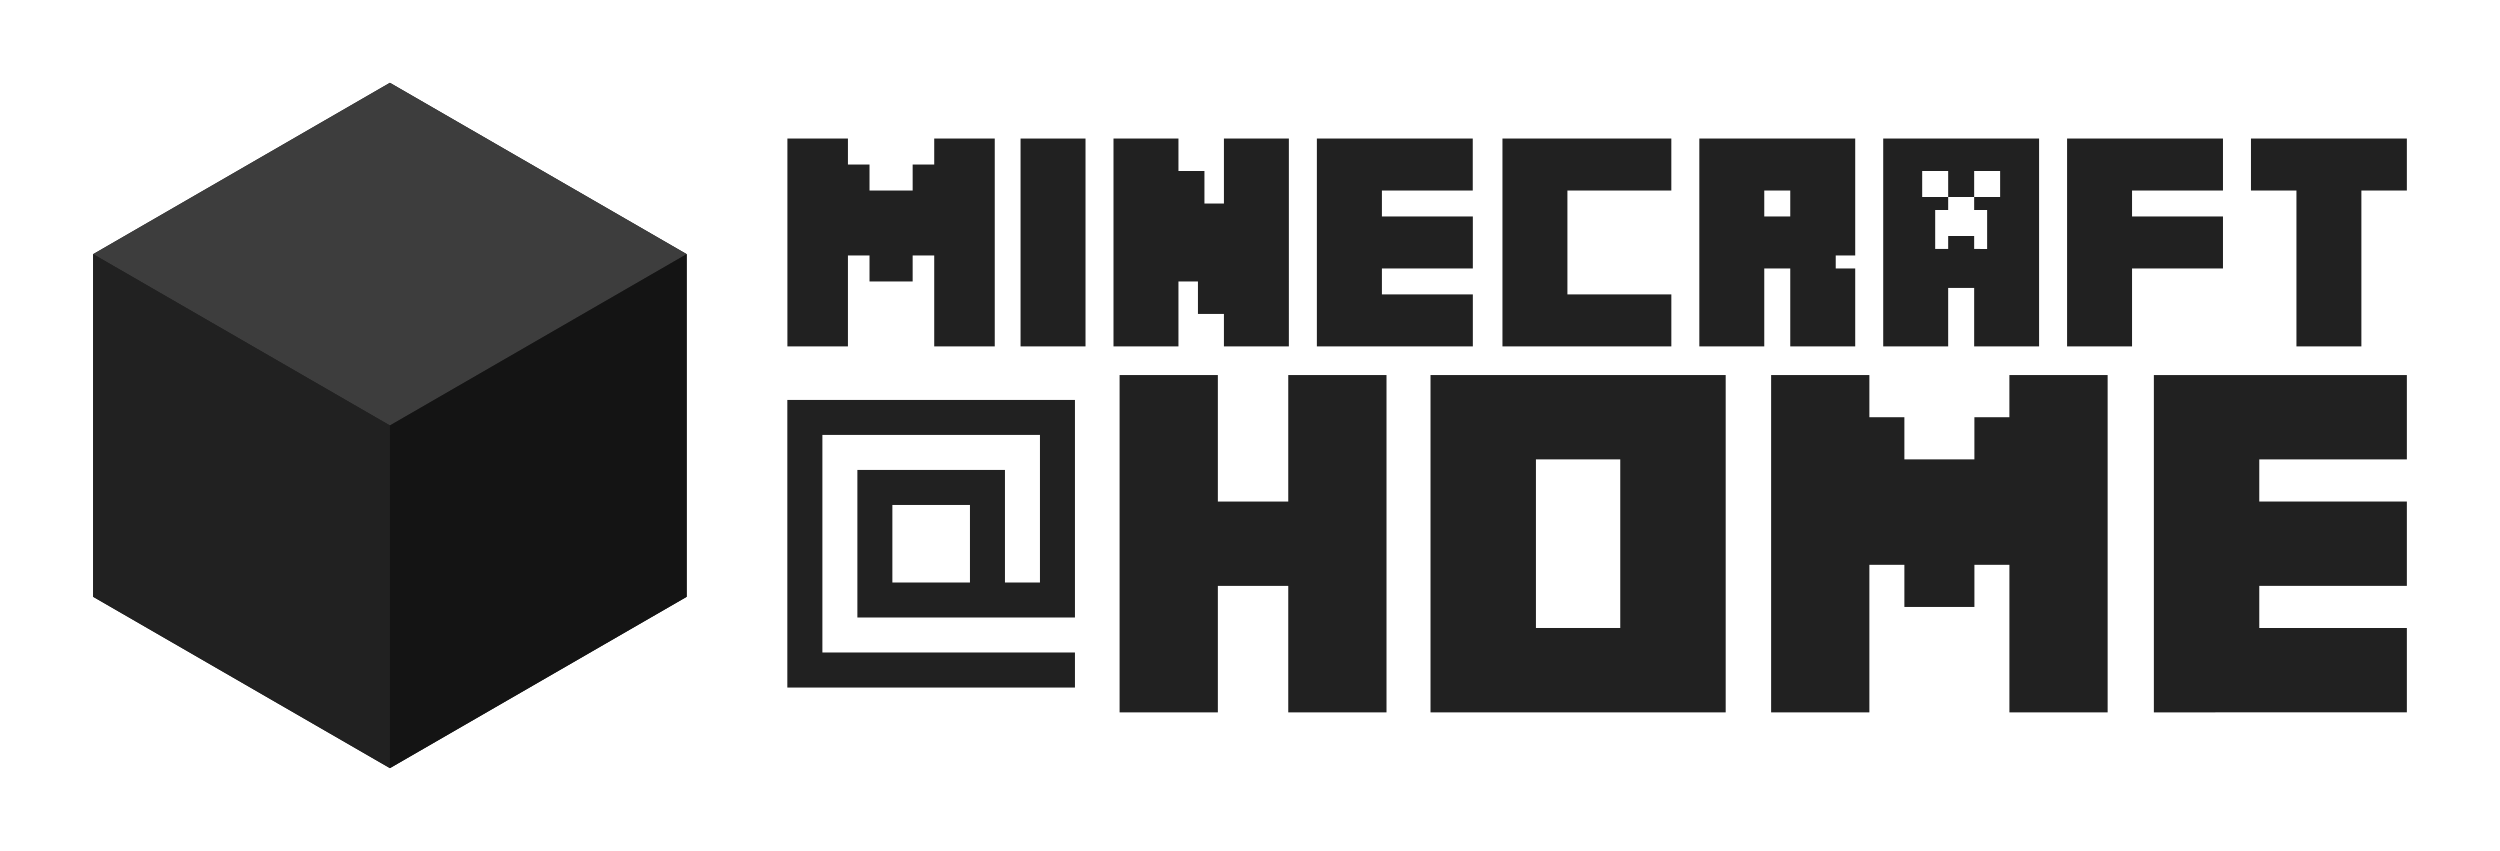 <svg id="Layer_1" data-name="Layer 1" xmlns="http://www.w3.org/2000/svg" viewBox="0 0 1468.98 500"><defs><style>.cls-1{fill:#fff;}.cls-2{fill:#212121;}.cls-3{fill:#3d3d3d;}.cls-4{fill:#141414;}</style></defs><rect class="cls-1" width="1468.98" height="500"/><polygon class="cls-2" points="229.1 48.65 54.73 149.33 54.73 350.68 229.1 451.35 403.48 350.68 403.48 149.33 229.1 48.65"/><polygon class="cls-3" points="403.48 149.33 229.11 250 229.1 250 54.73 149.33 229.1 48.65 403.48 149.33"/><polygon class="cls-2" points="229.1 250 229.1 451.35 54.73 350.68 54.73 149.33 229.1 250"/><polygon class="cls-4" points="403.48 149.33 403.48 350.68 229.1 451.35 229.1 250 229.11 250 403.48 149.33"/><path class="cls-2" d="M548.94,81.41V96.68H536.27v15.26H510.92V96.68H498.24V81.41H462.67V203.54h35.57V150.11h12.68v15.26h25.35V150.11h12.67v53.43h35.57V81.41Z"/><path class="cls-2" d="M1180.7,220.38v24.78h-20.56v24.77H1119V245.16h-20.57V220.38h-57.73V418.59h57.73V331.88H1119v24.76h41.15V331.88h20.56v86.71h57.72V220.38Z"/><path class="cls-2" d="M503.79,276.13v86.71H631.63V235h-169V404h169V383.4H483.23V255.55H611.07v86.73H590.5V276.13Zm66.15,66.15H524.35V296.71h45.59Z"/><path class="cls-2" d="M599.67,203.54V81.41h38.17V203.54Z"/><path class="cls-2" d="M654.28,203.54V81.41h38.17v19.08h15.27v19.09h11.45V81.41h38.16V203.54H719.17V184.46H703.9V165.38H692.45v38.16Z"/><path class="cls-2" d="M773.78,203.54V81.41h91.6v30.53H812v15.27h53.43v30.53H812V173h53.43v30.53Z"/><path class="cls-2" d="M882.83,203.54V81.41h99.23v30.53H921V173h61.07v30.53Z"/><path class="cls-2" d="M998.51,203.54V81.41h91.6v68.7h-11.45v7.63h11.45v45.8h-38.17v-45.8h-15.27v45.8Zm53.43-76.33V111.94h-15.27v15.27Z"/><path class="cls-2" d="M1106.56,203.54V81.41h91.59V203.54H1160V169.19h-15.27v34.35Zm61.06-57.25v-22.9H1160v-7.63h15.26V100.49H1160v15.27h-15.27V100.49h-15.27v15.27h15.27v7.63h-7.63v22.9h7.63v-7.63H1160v7.63Z"/><path class="cls-2" d="M1214.6,203.54V81.41h91.6v30.53h-53.43v15.27h53.43v30.53h-53.43v45.8Z"/><path class="cls-2" d="M1349.37,203.54v-91.6h-26.72V81.41h91.6v30.53h-26.72v91.6Z"/><polygon class="cls-2" points="756.97 220.38 756.97 294.71 715.6 294.71 715.6 220.38 657.86 220.38 657.86 418.59 715.6 418.59 715.6 344.26 756.97 344.26 756.97 418.59 814.7 418.59 814.7 220.38 756.97 220.38"/><path class="cls-2" d="M840.56,418.59V220.38H1014V418.59ZM952.05,369V269.93H902.5V369Z"/><path class="cls-2" d="M1265.59,418.59V220.38h148.66v49.55h-86.72v24.78h86.72v49.55h-86.72V369h86.72v49.55Z"/></svg>